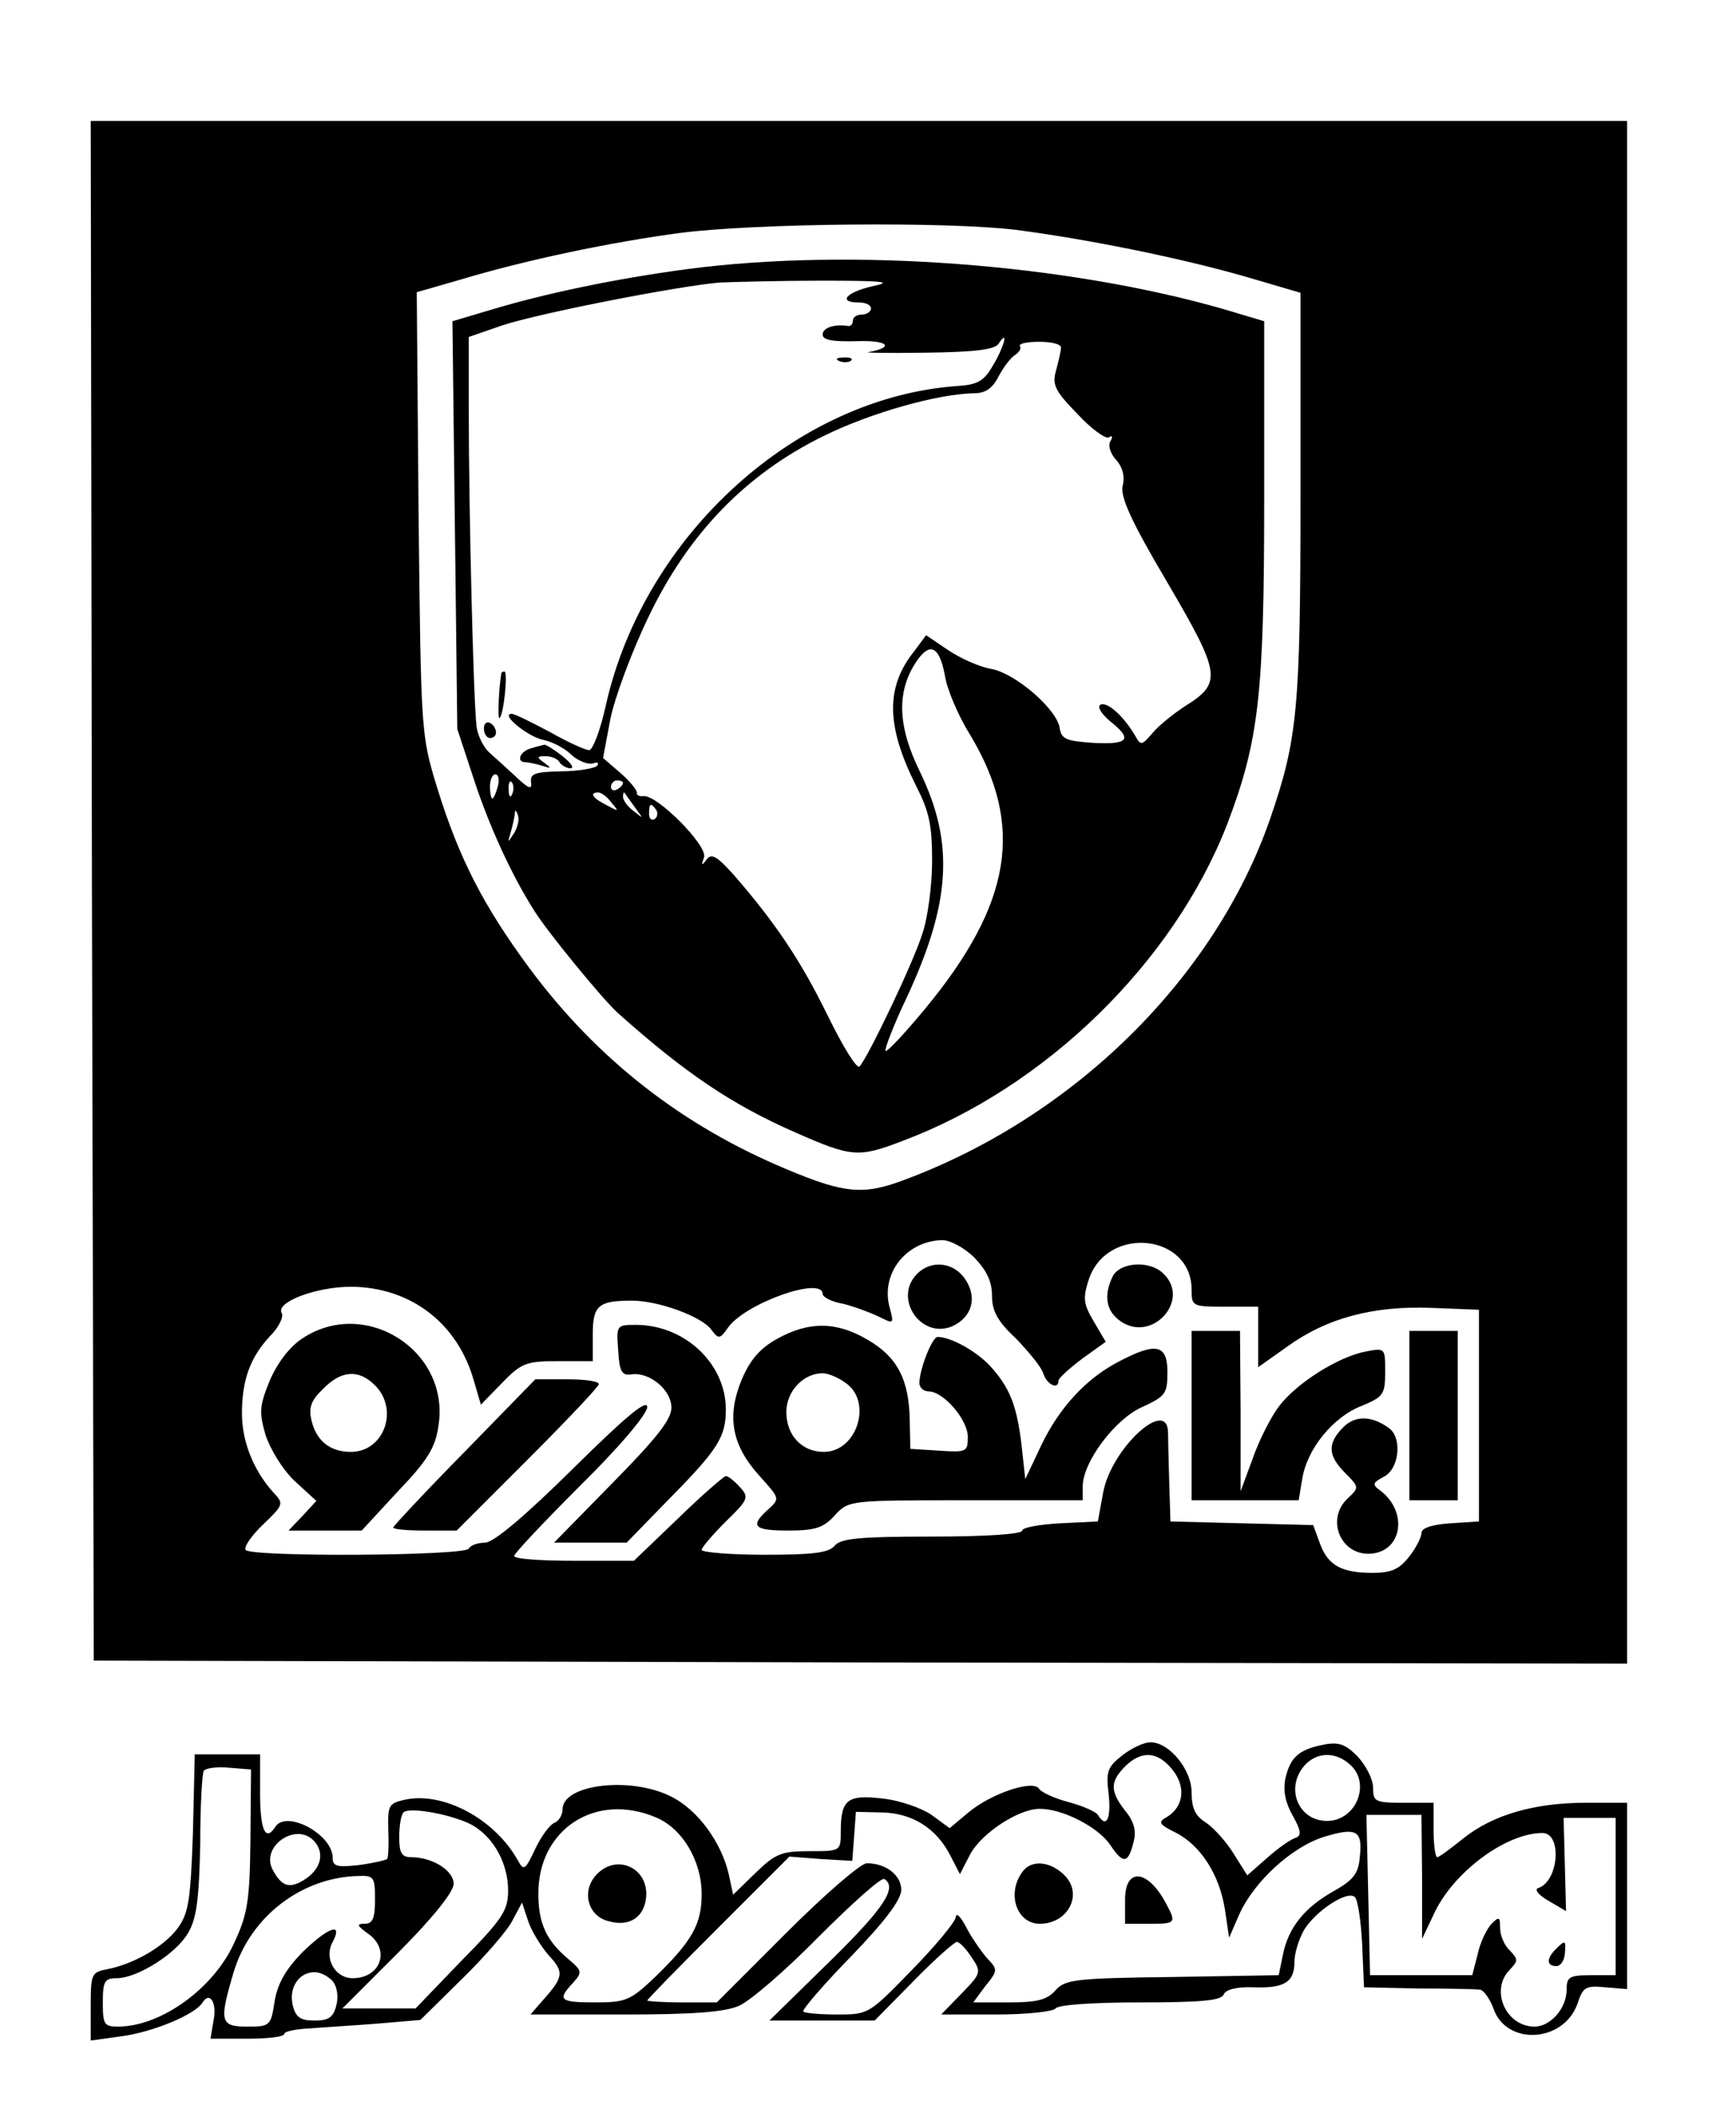 <?xml version="1.0" standalone="no"?>
<!DOCTYPE svg PUBLIC "-//W3C//DTD SVG 20010904//EN"
 "http://www.w3.org/TR/2001/REC-SVG-20010904/DTD/svg10.dtd">
<svg version="1.0" xmlns="http://www.w3.org/2000/svg"
 width="287pt" height="348pt" viewBox="0 0 287 348"
 preserveAspectRatio="xMidYMid meet">

<g transform="translate(0,348) scale(0.1,-0.1)"
fill="#000000" stroke="none">
<path d="M152 2008 l3 -1273 1268 -3 1267 -2 0 1275 0 1275 -1270 0 -1270 0 2
-1272z m1528 1092 c115 -15 266 -45 378 -77 l92 -27 0 -335 c0 -353 -5 -403
-50 -534 -91 -263 -323 -492 -604 -597 -68 -26 -100 -23 -195 17 -173 72 -314
182 -426 333 -76 103 -116 181 -152 297 -27 88 -27 90 -31 454 l-3 366 73 21
c106 32 249 62 363 77 124 16 441 19 555 5z m-69 -1699 c20 -21 29 -39 29 -63
0 -25 9 -42 40 -71 21 -22 42 -47 45 -58 6 -18 25 -27 25 -11 0 4 18 20 39 36
l39 28 -20 34 c-17 29 -18 38 -8 69 30 90 170 76 170 -17 0 -27 1 -28 55 -28
l55 0 0 -50 0 -50 48 34 c65 47 142 68 239 64 l78 -3 0 -175 0 -175 -47 -3
c-31 -2 -48 -8 -48 -16 0 -7 -9 -25 -21 -40 -16 -20 -29 -26 -60 -26 -52 0
-74 13 -87 49 l-11 30 -118 3 -118 3 -2 65 c-1 36 -2 73 -2 83 -2 57 -93 -27
-107 -99 l-9 -49 -62 -3 c-35 -2 -63 -7 -63 -12 0 -6 -61 -10 -149 -10 -120 0
-151 -3 -161 -15 -10 -12 -36 -15 -116 -15 -57 0 -104 4 -104 8 0 4 18 25 40
47 37 36 39 40 23 57 -9 10 -19 18 -23 18 -3 0 -39 -31 -79 -70 l-73 -70 -99
0 c-55 0 -99 3 -99 8 0 4 50 57 110 117 66 65 110 118 110 129 0 14 -35 -15
-123 -102 -79 -78 -131 -122 -145 -122 -11 0 -24 -4 -27 -10 -8 -12 -361 -14
-369 -2 -3 5 10 24 29 42 34 33 35 34 16 54 -32 36 -51 83 -51 130 0 55 14 93
47 128 14 14 22 31 19 37 -12 18 56 44 115 44 98 -1 175 -60 202 -154 l12 -41
35 36 c32 33 40 36 93 36 l57 0 0 44 c0 48 9 56 65 56 43 0 115 -26 131 -48
12 -16 14 -16 28 4 29 40 156 85 156 55 0 -5 15 -13 33 -16 17 -4 44 -14 59
-21 26 -13 26 -13 19 14 -16 56 27 111 87 112 13 0 37 -13 53 -29z"/>
<path d="M1135 3035 c-120 -16 -237 -41 -323 -67 l-64 -19 4 -337 4 -337 28
-85 c25 -76 62 -157 99 -215 20 -33 115 -149 139 -170 111 -99 188 -151 293
-197 93 -41 104 -42 177 -14 237 89 448 295 537 524 52 137 61 212 61 538 l0
293 -67 20 c-261 75 -617 102 -888 66z m308 -28 c-44 -10 -59 -27 -23 -27 11
0 20 -4 20 -10 0 -5 -7 -10 -15 -10 -8 0 -15 -4 -15 -10 0 -5 -3 -9 -7 -9 -24
4 -43 -3 -43 -14 0 -9 16 -12 56 -11 52 2 64 -10 20 -18 -11 -1 31 -2 94 -1
81 1 115 5 121 15 18 27 8 -8 -10 -37 -14 -25 -26 -31 -57 -33 -266 -18 -518
-245 -582 -526 -9 -42 -22 -76 -28 -76 -6 0 -35 13 -65 30 -30 16 -58 30 -63
30 -20 0 27 -38 52 -43 15 -3 36 -14 47 -25 11 -10 27 -16 35 -14 8 3 11 1 7
-4 -4 -4 -31 -9 -60 -9 -43 -1 -51 -4 -49 -18 2 -13 -4 -11 -25 9 -15 14 -35
32 -44 40 -10 9 -19 28 -21 42 -5 34 -13 356 -13 521 l0 124 55 19 c60 20 290
65 360 71 25 1 101 3 170 3 102 0 117 -2 83 -9z m311 -102 c0 -5 -4 -22 -8
-37 -7 -24 -2 -34 35 -72 23 -25 47 -42 52 -39 6 4 7 1 3 -6 -5 -7 0 -21 9
-31 11 -12 15 -28 11 -43 -4 -18 13 -57 74 -160 89 -152 91 -166 28 -205 -18
-12 -42 -31 -52 -43 -19 -22 -20 -22 -30 -4 -19 32 -46 56 -57 50 -5 -4 2 -15
16 -27 38 -30 31 -39 -27 -36 -45 3 -53 6 -56 24 -4 31 -72 90 -112 98 -19 3
-51 17 -72 31 l-37 25 -20 -27 c-47 -59 -46 -123 3 -221 22 -43 27 -65 27
-125 0 -39 -7 -94 -16 -120 -14 -46 -89 -203 -104 -220 -5 -4 -28 34 -53 85
-44 90 -87 154 -156 233 -27 30 -36 35 -44 24 -8 -11 -9 -10 -4 4 6 19 -77
103 -100 101 -7 -1 -12 2 -11 5 1 4 -11 19 -27 33 l-29 25 12 64 c7 35 35 111
63 169 66 138 161 236 289 299 79 39 190 70 250 71 18 0 30 8 40 28 8 15 20
31 27 35 7 5 11 11 8 15 -2 4 12 7 32 7 21 0 37 -4 36 -10z m-192 -541 c3 -22
22 -67 42 -99 90 -150 69 -279 -75 -453 -34 -41 -63 -72 -65 -69 -2 2 13 42
35 88 73 157 79 255 22 373 -37 75 -39 132 -7 181 23 35 39 27 48 -21z m-739
-184 c-3 -11 -7 -20 -9 -20 -2 0 -4 9 -4 20 0 11 4 20 9 20 5 0 7 -9 4 -20z
m24 -12 c-3 -8 -6 -5 -6 6 -1 11 2 17 5 13 3 -3 4 -12 1 -19z m183 18 c0 -3
-4 -8 -10 -11 -5 -3 -10 -1 -10 4 0 6 5 11 10 11 6 0 10 -2 10 -4z m-19 -33
c13 -15 12 -15 -8 -4 -24 12 -29 21 -14 21 5 0 15 -7 22 -17z m39 -8 c14 -19
14 -19 -2 -6 -10 7 -18 18 -18 24 0 6 1 8 3 6 1 -2 9 -13 17 -24z m35 -4 c3
-5 2 -12 -3 -15 -5 -3 -9 1 -9 9 0 17 3 19 12 6z m-235 -38 c-11 -17 -11 -17
-6 0 3 10 6 24 7 30 0 9 2 9 5 0 3 -7 0 -20 -6 -30z"/>
<path d="M1388 2883 c7 -3 16 -2 19 1 4 3 -2 6 -13 5 -11 0 -14 -3 -6 -6z"/>
<path d="M829 2368 c-4 -21 -7 -79 -3 -75 7 7 14 77 8 77 -2 0 -4 -1 -5 -2z"/>
<path d="M800 2276 c0 -9 5 -16 10 -16 6 0 10 4 10 9 0 6 -4 13 -10 16 -5 3
-10 -1 -10 -9z"/>
<path d="M878 2243 c-19 -5 -25 -23 -9 -23 5 0 18 -3 28 -6 15 -5 15 -4 3 5
-13 9 -13 11 2 11 9 0 20 -4 23 -10 3 -5 12 -10 18 -10 7 0 1 9 -13 20 -14 11
-27 19 -30 19 -3 -1 -13 -3 -22 -6z"/>
<path d="M1516 1374 c-40 -40 7 -109 59 -86 32 15 41 47 21 77 -19 29 -57 33
-80 9z"/>
<path d="M1840 1371 c-16 -32 -12 -59 14 -76 52 -34 114 36 70 79 -22 23 -71
20 -84 -3z"/>
<path d="M499 1267 c-21 -14 -41 -41 -53 -69 -17 -42 -18 -52 -7 -90 8 -24 28
-57 48 -76 l36 -33 -23 -25 -23 -24 60 0 61 0 60 65 c50 52 62 73 67 109 19
124 -122 213 -226 143z m121 -77 c40 -40 15 -110 -40 -110 -34 0 -57 18 -65
52 -5 21 -1 33 19 52 30 31 59 33 86 6z"/>
<path d="M1022 1248 c2 -35 6 -42 21 -40 30 5 67 -25 67 -55 0 -19 -24 -50
-97 -124 l-97 -99 60 0 60 0 71 73 c80 81 93 102 93 147 0 76 -68 140 -149
140 -32 0 -32 -1 -29 -42z"/>
<path d="M1285 1267 c-29 -16 -45 -35 -59 -68 -25 -61 -16 -108 29 -158 34
-38 35 -38 15 -56 -31 -28 -24 -35 33 -35 44 0 58 4 77 25 23 25 24 25 217 25
l193 0 0 23 c0 40 53 111 98 131 39 18 42 22 42 58 0 45 -18 50 -79 18 -55
-28 -100 -77 -130 -140 l-26 -55 -6 55 c-8 68 -20 97 -53 133 -23 24 -64 47
-86 47 -9 0 -30 -54 -30 -76 0 -8 7 -14 15 -14 25 0 65 -47 65 -75 0 -25 -2
-26 -47 -23 l-48 3 -1 47 c-1 68 -21 105 -69 133 -52 31 -98 31 -150 2z m113
-73 c45 -31 19 -114 -36 -114 -36 0 -62 27 -62 66 0 34 28 64 60 64 9 0 26 -7
38 -16z"/>
<path d="M1970 1140 l0 -140 89 0 88 0 6 36 c8 49 51 102 98 120 36 15 39 19
39 56 0 40 0 40 -32 34 -46 -9 -114 -52 -143 -90 -14 -18 -34 -58 -44 -87
l-20 -54 0 133 -1 132 -40 0 -40 0 0 -140z"/>
<path d="M2330 1140 l0 -140 40 0 40 0 0 140 0 140 -40 0 -40 0 0 -140z"/>
<path d="M768 1080 c-65 -66 -118 -123 -118 -125 0 -3 24 -5 52 -5 l53 0 117
117 c65 65 118 121 118 125 0 5 -24 8 -52 8 l-53 0 -117 -120z"/>
<path d="M2221 1121 c-27 -27 -26 -47 3 -76 23 -23 23 -24 5 -41 -39 -35 -12
-98 40 -92 50 6 58 70 13 104 -14 10 -13 13 6 23 25 13 30 62 10 79 -29 22
-57 23 -77 3z"/>
<path d="M1855 578 c-24 -19 -27 -26 -22 -65 4 -40 -4 -56 -18 -33 -3 5 -25
15 -48 21 -23 6 -45 16 -49 22 -10 16 -80 -8 -117 -39 l-31 -26 -30 22 c-16
11 -52 24 -81 27 -58 7 -69 -2 -69 -54 0 -33 0 -33 -52 -33 -46 0 -56 -4 -89
-36 l-37 -36 -7 33 c-12 53 -51 107 -95 129 -66 34 -180 21 -180 -21 0 -9 -6
-19 -13 -22 -8 -3 -22 -22 -32 -43 -17 -36 -19 -37 -29 -19 -38 68 -123 114
-187 100 -27 -6 -28 -10 -27 -50 1 -24 0 -46 -2 -48 -3 -2 -24 -7 -47 -10 -36
-4 -43 -2 -43 12 0 39 -77 80 -95 51 -16 -25 -25 -5 -25 55 l0 65 -54 0 -54 0
-3 -129 c-4 -112 -7 -133 -25 -158 -22 -30 -71 -59 -116 -68 -27 -5 -28 -8
-28 -61 l0 -57 51 7 c52 7 122 36 134 56 12 19 24 -1 18 -30 l-5 -30 61 0 c33
0 61 3 61 8 0 4 19 8 42 9 24 2 75 5 113 8 l70 6 68 67 c38 37 76 81 84 97
l16 30 10 -30 c5 -16 21 -42 34 -57 26 -28 25 -36 -10 -75 l-20 -23 155 0
c113 0 165 4 189 14 19 8 79 60 133 115 55 55 103 98 108 95 22 -14 0 -48 -91
-137 l-99 -97 87 0 87 0 64 65 c35 36 68 65 72 65 4 0 15 -11 24 -25 17 -25
16 -27 -16 -60 l-34 -35 91 0 c51 0 95 5 98 10 4 6 61 10 140 10 100 0 134 3
138 13 3 8 21 13 48 12 52 -2 69 8 69 42 0 14 7 37 16 53 20 32 72 66 84 54 5
-5 10 -40 12 -79 l3 -70 90 -2 c50 0 95 -1 102 -2 6 -1 16 -15 22 -31 21 -62
116 -57 139 8 9 28 14 30 46 27 l36 -3 0 154 0 154 -68 0 c-86 0 -154 -20
-203 -59 -21 -17 -40 -31 -43 -31 -3 0 -6 20 -6 45 l0 45 -50 0 c-47 0 -50 2
-50 25 0 14 -12 37 -26 52 -20 20 -31 24 -56 19 -41 -8 -55 -21 -63 -56 -4
-20 0 -40 12 -61 14 -25 15 -33 5 -37 -8 -2 -29 -17 -47 -33 l-33 -29 -22 35
c-12 20 -33 43 -46 52 -18 11 -24 24 -24 50 0 38 -37 83 -68 83 -11 0 -32 -10
-47 -22z m83 -23 c23 -28 19 -61 -8 -78 -16 -9 -15 -12 13 -26 42 -21 73 -70
82 -127 l7 -47 17 39 c25 55 88 112 141 128 53 16 63 10 58 -34 -2 -27 -11
-38 -43 -56 -48 -27 -75 -60 -84 -105 l-7 -34 -176 -3 c-160 -2 -177 -4 -193
-22 -14 -16 -31 -20 -77 -20 l-59 0 20 27 c21 26 21 27 2 47 -10 12 -26 35
-34 51 -9 17 -16 24 -17 16 0 -7 -32 -46 -72 -87 -71 -73 -72 -74 -123 -74
-28 0 -54 2 -57 5 -2 3 33 44 79 91 56 58 83 94 83 110 0 24 -25 44 -57 44
-10 0 -70 -52 -133 -115 l-115 -115 -57 0 c-32 0 -58 2 -58 3 0 2 53 56 118
121 l117 117 52 -4 52 -3 3 40 3 41 43 -1 c50 -1 90 -26 113 -71 l16 -31 17
33 c19 35 80 75 115 75 38 0 96 -30 116 -59 22 -33 30 -32 39 4 5 18 1 34 -14
52 -25 32 -25 48 0 73 27 27 54 25 78 -5z m294 8 c35 -31 10 -93 -38 -93 -48
0 -70 55 -37 92 20 22 51 23 75 1z m-1818 -124 c-1 -102 -5 -124 -27 -171 -34
-75 -121 -138 -192 -138 -23 0 -25 4 -25 40 0 35 3 40 23 40 34 0 99 41 118
75 14 23 18 56 20 145 0 63 3 119 6 123 3 4 21 7 41 5 l37 -3 -1 -116z m367
24 c36 -21 59 -64 59 -108 0 -33 -9 -47 -77 -116 l-76 -79 -61 0 -60 0 92 92
c58 58 92 101 92 114 0 22 -35 44 -70 44 -16 0 -20 7 -20 33 0 19 3 37 7 41
10 10 83 -4 114 -21z m303 13 c44 -18 76 -72 76 -127 0 -50 -16 -78 -78 -138
-40 -38 -48 -41 -98 -41 -59 0 -63 4 -37 32 16 18 16 20 -9 41 -35 30 -48 58
-48 107 0 106 94 168 194 126z m1267 -98 l0 -103 19 40 c31 69 119 135 180
135 33 0 27 -80 -7 -91 -7 -2 1 -12 17 -21 l29 -17 -2 77 -2 77 43 0 43 0 0
-130 0 -130 -40 0 c-37 0 -41 -3 -41 -24 0 -31 -27 -61 -53 -61 -48 0 -74 61
-41 94 14 15 14 17 0 32 -9 8 -16 25 -16 37 0 19 -2 19 -14 7 -8 -8 -19 -31
-23 -50 l-9 -35 -85 0 -84 0 -3 133 -3 132 46 0 45 0 1 -102z m-1833 60 c19
-19 14 -46 -13 -64 -26 -17 -39 -13 -54 15 -21 38 37 79 67 49z m102 -98 c0
-31 -4 -40 -17 -40 -14 0 -13 -3 5 -16 38 -26 22 -74 -25 -74 -29 0 -48 33
-33 60 18 34 -8 24 -51 -18 -27 -28 -40 -51 -45 -80 -6 -41 -8 -42 -45 -42
-45 0 -47 8 -23 89 27 92 112 158 207 160 25 1 27 -2 27 -39z m-70 -135 c7 -8
10 -25 6 -40 -5 -20 -13 -25 -36 -25 -23 0 -31 5 -36 25 -7 29 10 55 36 55 10
0 23 -7 30 -15z"/>
<path d="M1692 388 c-29 -36 -12 -88 27 -88 47 0 72 49 41 80 -23 23 -53 26
-68 8z"/>
<path d="M1860 340 l0 -40 40 0 c44 0 45 1 28 33 -30 57 -68 61 -68 7z"/>
<path d="M985 380 c-24 -27 -13 -68 22 -76 33 -9 57 6 61 38 6 50 -49 76 -83
38z"/>
<path d="M2572 258 c-16 -16 -15 -28 1 -28 7 0 13 9 14 20 2 23 1 24 -15 8z"/>
</g>
</svg>
